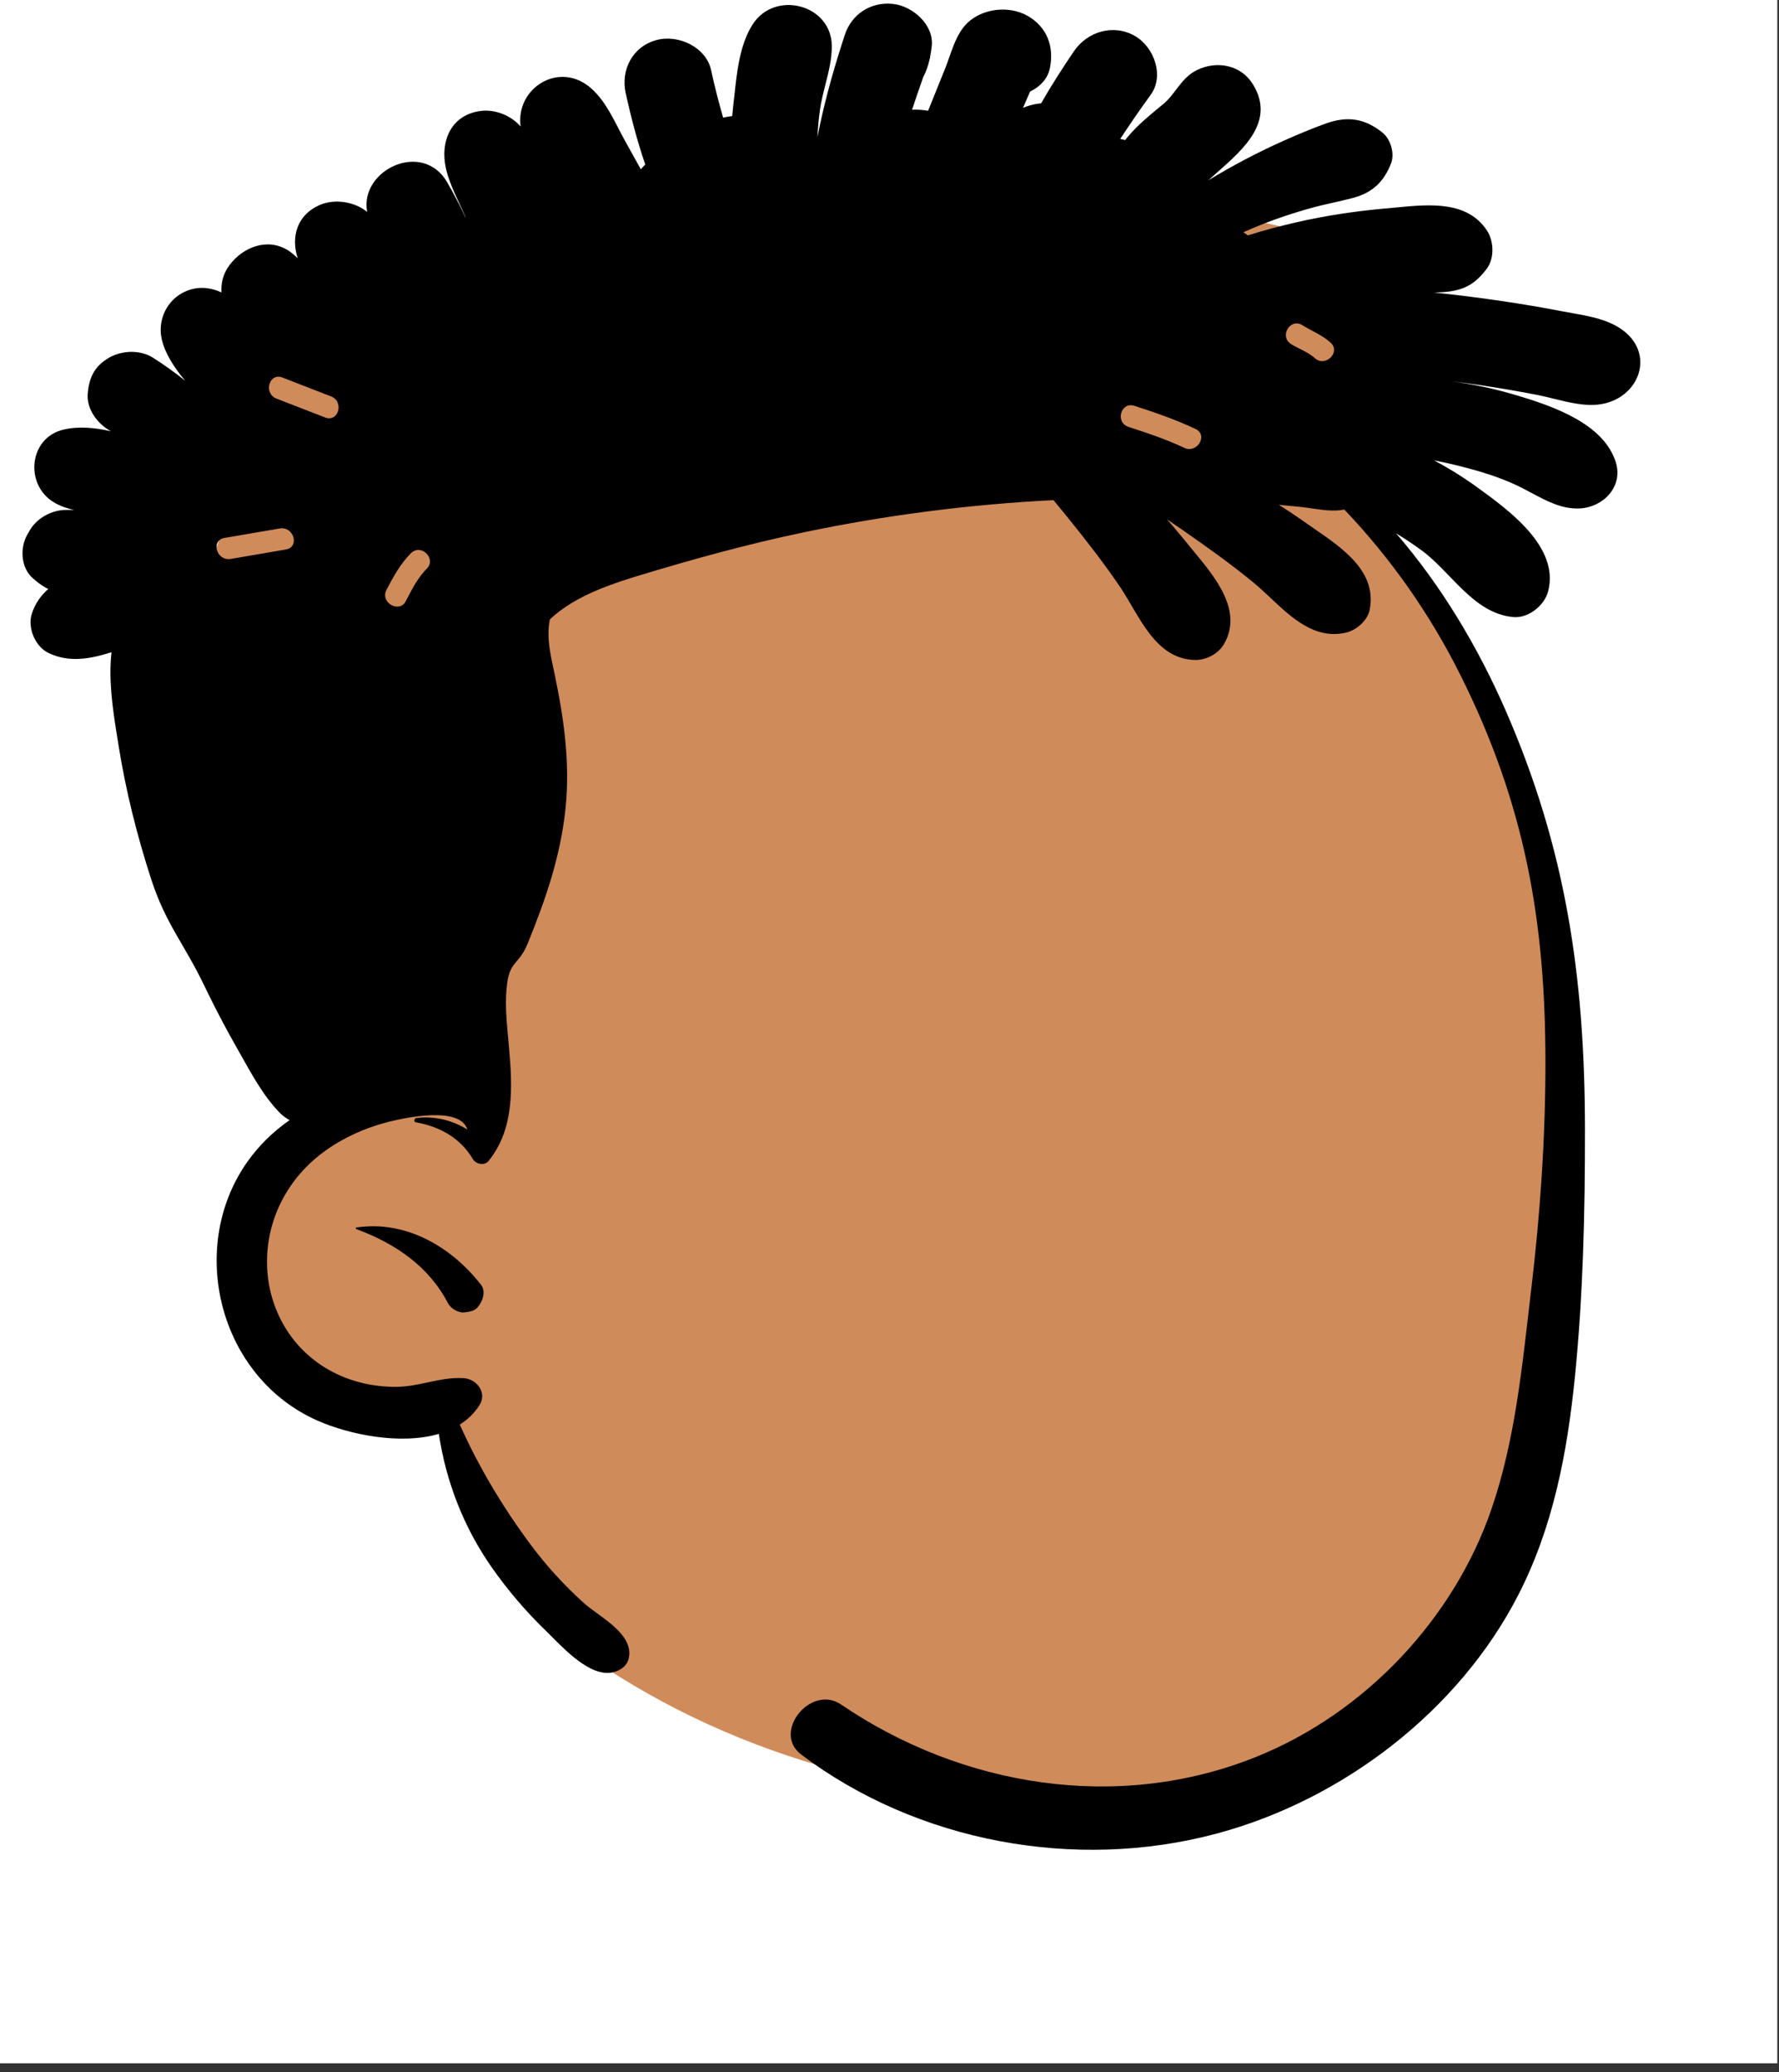 <?xml version="1.0" encoding="utf-8"?>
<svg width="182px" height="212px" viewBox="0 0 182 212" version="1.1" xmlns:xlink="http://www.w3.org/1999/xlink" xmlns="http://www.w3.org/2000/svg">
  <rect x="0" y="0" width="182" height="212" fill="#333333" stroke="none"/>
  <desc>Created with Lunacy</desc>
  <defs>
    <rect width="181.825" height="211.102" id="artboard_1" />
    <clipPath id="clip_1">
      <use xlink:href="#artboard_1" clip-rule="evenodd" />
    </clipPath>
  </defs>
  <g id="head/Twists" clip-path="url(#clip_1)">
    <use xlink:href="#artboard_1" stroke="none" fill="#FFFFFF" />
    <path d="M122.107 30.831C124.639 34.266 135.352 52.109 137.648 61.386C140.045 71.069 140.066 68.883 140.126 68.882C140.168 68.881 140.23 69.942 141.129 76.831C144.272 100.901 146.114 127.549 130.705 147.746C127.918 150.945 116.369 163.368 94.037 164.53C75.297 165.505 56.352 160.081 41.328 149.245C39.669 148.057 39.31 146.415 39.781 145.063C34.403 140.586 30.397 133.99 29.229 127.068C28.856 125.883 27.311 125.843 26.155 125.581C18.944 124.343 10.398 122.179 9.058 113.99C8.31 107.123 10.907 102.639 13.455 98.24C16.788 92.484 20.038 86.872 15.611 76.255C14.358 71.629 11.871 66.238 9.244 60.544C2.331 45.556 -5.555 28.461 5.516 17.661C8.768 14.527 13.427 12.742 17.898 13.655C47.296 0.069 81.351 -3.657 113.047 3.731C117.625 4.795 122.505 5.857 126.198 8.857C130.679 12.511 128.17 16.217 125.456 20.225C123.231 23.511 120.868 27 122.107 30.831ZM15.745 14.656C12.963 15.149 10.419 16.693 8.43 18.765C10.717 17.174 13.202 15.889 15.745 14.656ZM4.533 36.63C4.182 35.051 3.945 33.457 3.871 31.863C4.316 32.519 5.026 32.957 5.823 33.184C5.308 34.303 4.87 35.456 4.533 36.63Z" transform="translate(17.645 19.36)" id="✋-Skin" fill="#D08B5B" fill-rule="evenodd" stroke="none" />
    <path d="M89.095 0.034C86.82 -0.23 84.833 1.051 84.131 3.18C84.013 3.549 83.89 3.918 83.775 4.286C82.793 7.362 81.945 10.485 81.327 13.65C81.373 12.697 81.454 11.744 81.592 10.802C81.714 9.97 81.925 9.137 82.137 8.303C82.475 6.969 82.814 5.631 82.793 4.286C82.731 0.06 76.939 -1.421 74.68 2.153C73.355 4.245 73.084 7.054 72.816 9.515L72.695 10.591C72.663 10.894 72.634 11.199 72.608 11.502C72.301 11.539 71.99 11.591 71.676 11.665C71.216 10.054 70.797 8.434 70.445 6.796C69.942 4.469 67.123 3.121 64.871 3.724C62.393 4.383 61.192 6.803 61.706 9.134C62.247 11.606 62.888 14.063 63.712 16.461C63.551 16.621 63.398 16.785 63.256 16.949C62.7 15.936 62.132 14.931 61.576 13.922C60.594 12.135 59.769 10.098 58.223 8.706C54.959 5.764 50.425 8.627 50.958 12.567C49.972 11.435 48.338 10.787 46.869 10.98C44.022 11.353 42.856 13.762 43.217 16.301C43.462 18.017 44.356 19.663 45.058 21.245L45.19 21.541L45.319 21.837L45.3 21.845L45.113 21.44C44.606 20.363 44.039 19.311 43.466 18.311C40.942 13.899 34.448 17.038 35.261 21.308C33.98 20.262 31.981 19.957 30.504 20.564C28.084 21.554 27.443 23.855 28.153 26.048C27.788 25.687 27.413 25.393 27.133 25.221C24.996 23.918 22.541 24.946 21.191 26.733C20.531 27.604 20.289 28.587 20.358 29.551C19.077 28.956 17.642 28.87 16.284 29.641C14.581 30.609 13.806 32.608 14.271 34.444C14.646 35.918 15.575 37.307 16.645 38.584C15.579 37.731 14.47 36.938 13.338 36.22C12.034 35.397 10.178 35.468 8.866 36.22C7.354 37.091 6.802 38.275 6.671 39.935C6.553 41.436 7.607 42.899 8.866 43.647C8.927 43.684 8.988 43.718 9.05 43.752C7.385 43.372 5.716 43.227 4.205 43.58C0.603 44.429 0.227 49.243 3.204 51.019C3.864 51.414 4.558 51.648 5.267 51.801C5.018 51.805 4.773 51.805 4.527 51.801C3.008 51.779 1.47 52.624 0.726 53.916C0.653 54.046 0.576 54.18 0.499 54.31C-0.283 55.673 -0.191 57.739 1.098 58.827L1.416 59.094C1.781 59.4 2.195 59.675 2.636 59.891C1.896 60.532 1.313 61.347 0.964 62.386C0.484 63.797 1.259 65.763 2.663 66.437C4.792 67.46 6.955 67.04 9.107 66.358C8.795 69.091 9.2 71.97 9.628 74.662L9.825 75.89C10.565 80.529 11.708 85.09 13.158 89.565C14.666 94.204 16.518 96.132 18.632 100.544L18.984 101.271C19.931 103.207 20.941 105.113 22.012 106.989L22.156 107.244C23.362 109.375 24.578 111.688 26.296 113.46C26.607 113.78 26.956 114.033 27.328 114.231C25.633 115.407 24.144 116.863 22.955 118.564C16.814 127.358 20.117 140.564 30.221 144.995C33.435 146.406 38.652 147.486 42.592 146.335C43.332 151.22 45.123 155.87 48.008 159.995C49.634 162.319 51.502 164.508 53.551 166.488L53.683 166.617C53.834 166.767 53.997 166.931 54.17 167.105C55.873 168.818 58.54 171.502 60.77 170.617C61.56 170.305 62.009 169.791 62.075 168.949C62.216 167.198 60.369 165.848 58.787 164.692C58.261 164.308 57.764 163.945 57.379 163.596C55.404 161.805 53.608 159.843 52.024 157.717C49.163 153.886 46.681 149.734 44.736 145.382C45.534 144.879 46.224 144.224 46.754 143.39C47.548 142.143 46.497 140.713 45.123 140.631C43.849 140.555 42.651 140.811 41.448 141.067C40.41 141.289 39.367 141.511 38.268 141.521C35.998 141.543 33.715 141.037 31.709 139.987C27.551 137.809 25.13 133.606 25.019 129.056C24.908 124.428 27.125 120.132 30.961 117.377C32.867 116.006 35.031 115.038 37.317 114.443L37.38 114.426C39.214 113.957 44.79 112.781 45.511 115.199C43.992 114.253 42.204 113.795 40.317 114.011C40.079 114.041 39.968 114.409 40.252 114.458C42.484 114.852 44.437 115.872 45.71 117.663C45.844 117.846 45.967 118.036 46.082 118.233C46.374 118.728 47.252 118.925 47.663 118.43C50.304 115.202 50.133 110.937 49.792 107.026L49.656 105.532C49.494 103.771 49.346 101.967 49.585 100.22C49.895 97.927 50.801 98.314 51.675 96.177C53.524 91.642 55.039 87.253 55.55 82.372C56.041 77.639 55.384 73.115 54.419 68.505L54.185 67.403C53.885 65.963 53.644 64.442 53.958 63C56.158 60.907 59.302 59.687 62.354 58.733L62.822 58.588C68.461 56.872 74.142 55.304 79.919 54.094C88.328 52.333 96.886 51.231 105.475 50.799C105.996 51.429 106.511 52.058 107.021 52.687C108.873 54.984 110.665 57.281 112.314 59.72C114.232 62.565 115.859 67.07 119.948 67.151C121.137 67.174 122.365 66.5 122.94 65.487C124.856 62.101 122.038 58.707 119.799 56.009C119.665 55.847 119.533 55.688 119.405 55.532L118.651 54.605C118.142 53.983 117.619 53.365 117.082 52.758C117.654 53.145 118.222 53.536 118.786 53.927C121.268 55.658 123.703 57.386 126.032 59.314C126.573 59.763 127.117 60.274 127.672 60.796C129.862 62.855 132.235 65.086 135.395 64.355C136.489 64.106 137.616 63.097 137.827 61.999C138.564 58.149 135.159 55.798 132.227 53.774C132.065 53.662 131.904 53.551 131.745 53.441L130.779 52.764C130.043 52.254 129.293 51.755 128.529 51.276C129.277 51.343 130.025 51.417 130.773 51.496C131.155 51.535 131.543 51.592 131.932 51.649C133.036 51.811 134.159 51.976 135.23 51.764C140.01 56.779 144.011 62.494 147.095 68.674C153.651 81.794 155.791 93.701 155.803 108.166C155.811 115.954 155.277 123.743 154.357 131.48L154.298 131.973C153.428 139.371 152.718 146.94 150.279 154.038C146.447 165.197 137.405 174.888 126.178 179.393C112.023 185.074 96.073 182.416 83.74 174.02C80.652 171.917 76.644 176.865 79.666 179.143C91.516 188.079 107.684 191.106 122.15 187.234C135.15 183.756 146.938 174.62 152.987 162.889C156.597 155.892 158.032 148.267 158.814 140.542C159.658 132.18 159.854 123.628 159.846 115.228L159.845 114.757C159.8 99.529 157.899 86.414 151.702 72.252C148.883 65.815 145.177 59.582 140.52 54.191C141.441 54.757 142.319 55.338 143.121 55.926C146.194 58.182 148.442 62.393 152.515 62.762C154.08 62.907 155.711 61.552 156.079 60.133C157.248 55.635 152.188 51.919 148.869 49.519L148.295 49.107C147.046 48.229 145.746 47.444 144.41 46.73C145.99 47.039 147.559 47.419 149.098 47.877C150.586 48.32 151.99 48.837 153.371 49.53C153.713 49.702 154.054 49.885 154.396 50.069C155.95 50.903 157.529 51.751 159.359 51.645C161.76 51.503 163.743 49.396 163.018 46.979C161.822 43.004 156.647 41.197 152.813 40.063L152.262 39.902C150.279 39.328 148.242 38.923 146.19 38.636C147.199 38.759 148.204 38.893 149.209 39.045C151.15 39.336 153.083 39.667 155.009 40.043C155.545 40.148 156.101 40.285 156.666 40.425C158.19 40.801 159.783 41.194 161.258 41.015C165.439 40.501 167.211 35.687 163.436 33.215C161.706 32.083 159.459 31.856 157.445 31.465L156.619 31.308C154.966 30.999 153.305 30.721 151.645 30.475C149.236 30.114 146.815 29.805 144.391 29.555C146.854 29.518 148.334 29.116 149.823 27.09C150.601 26.037 150.525 24.279 149.823 23.215C147.803 20.157 143.95 20.528 140.595 20.851C140.404 20.87 140.216 20.888 140.029 20.905L139.065 20.992C136.165 21.265 133.277 21.701 130.439 22.347C128.729 22.734 127.025 23.189 125.353 23.713C125.211 23.594 125.057 23.49 124.896 23.393C127.137 22.384 129.446 21.576 131.824 20.914C133.243 20.515 134.697 20.259 136.117 19.879C138.134 19.339 139.285 18.203 140.014 16.334C140.39 15.359 139.983 13.896 139.166 13.226C137.336 11.729 135.534 11.472 133.305 12.276C131.801 12.82 130.32 13.449 128.863 14.1C126.27 15.262 123.742 16.606 121.314 18.077C121.609 17.807 121.922 17.531 122.243 17.249C124.952 14.863 128.196 12.006 125.871 8.24C124.659 6.274 122.203 5.802 120.167 6.788C118.548 7.574 117.98 9.201 116.749 10.236C115.433 11.338 114.152 12.332 113.051 13.657C112.966 13.758 112.886 13.858 112.809 13.959C112.644 13.911 112.472 13.873 112.299 13.844C113.308 12.321 114.332 10.813 115.414 9.335C116.837 7.388 115.771 4.424 113.784 3.296C111.562 2.034 108.916 2.883 107.562 4.878C106.384 6.613 105.245 8.382 104.209 10.202C103.833 10.232 103.449 10.303 103.058 10.415C102.809 10.485 102.579 10.571 102.356 10.664L103.081 8.996L103.183 8.945C104.126 8.461 104.888 7.691 105.11 6.583C105.548 4.413 104.83 2.387 102.82 1.248C100.918 0.168 98.209 0.481 96.648 1.993C95.428 3.177 94.995 5.143 94.377 6.673C93.802 8.106 93.223 9.532 92.647 10.962C92.091 10.861 91.543 10.832 91.005 10.854C91.378 9.741 91.754 8.631 92.145 7.525C92.452 6.948 92.659 6.338 92.808 5.656L92.858 5.515L92.849 5.514L92.839 5.511C92.912 5.146 92.973 4.759 93.019 4.346C93.265 2.205 91.109 0.265 89.095 0.034ZM130.941 32.901L131.122 33.012C132.036 33.557 133.036 33.96 133.825 34.684C134.905 35.673 133.274 37.25 132.198 36.263L132.058 36.143C131.392 35.597 130.507 35.287 129.779 34.829C128.539 34.049 129.694 32.116 130.941 32.901ZM26.596 38.257C25.221 37.723 24.624 39.882 25.984 40.411L30.956 42.34C32.331 42.874 32.928 40.715 31.568 40.187L26.596 38.257ZM113.151 43.306C111.75 42.852 112.355 40.696 113.763 41.152C115.887 41.84 117.988 42.561 120.003 43.516C121.336 44.147 120.168 46.073 118.842 45.445C117.006 44.575 115.086 43.932 113.151 43.306ZM26.93 55.851C28.387 55.613 27.769 53.46 26.318 53.697C24.437 54.005 22.564 54.354 20.683 54.662C19.226 54.9 19.844 57.053 21.296 56.816C23.176 56.508 25.049 56.159 26.93 55.851ZM41.358 57.816L41.204 57.976C40.5 58.735 39.994 59.633 39.52 60.543L39.218 61.128C38.554 62.415 36.569 61.283 37.23 60C37.924 58.656 38.645 57.329 39.73 56.236C40.761 55.199 42.386 56.78 41.358 57.816ZM34.155 125.218C39.237 124.454 43.883 127.206 46.894 131.059C47.443 131.763 47.082 132.757 46.587 133.349C46.23 133.785 45.751 133.837 45.21 133.904C44.589 133.982 43.802 133.494 43.53 132.969C41.593 129.216 38.136 126.845 34.155 125.385C34.082 125.359 34.059 125.232 34.155 125.218Z" transform="translate(2.302 0.372)" id="🖍-Ink" fill="#000000" fill-rule="evenodd" stroke="none" />
  </g>
</svg>
